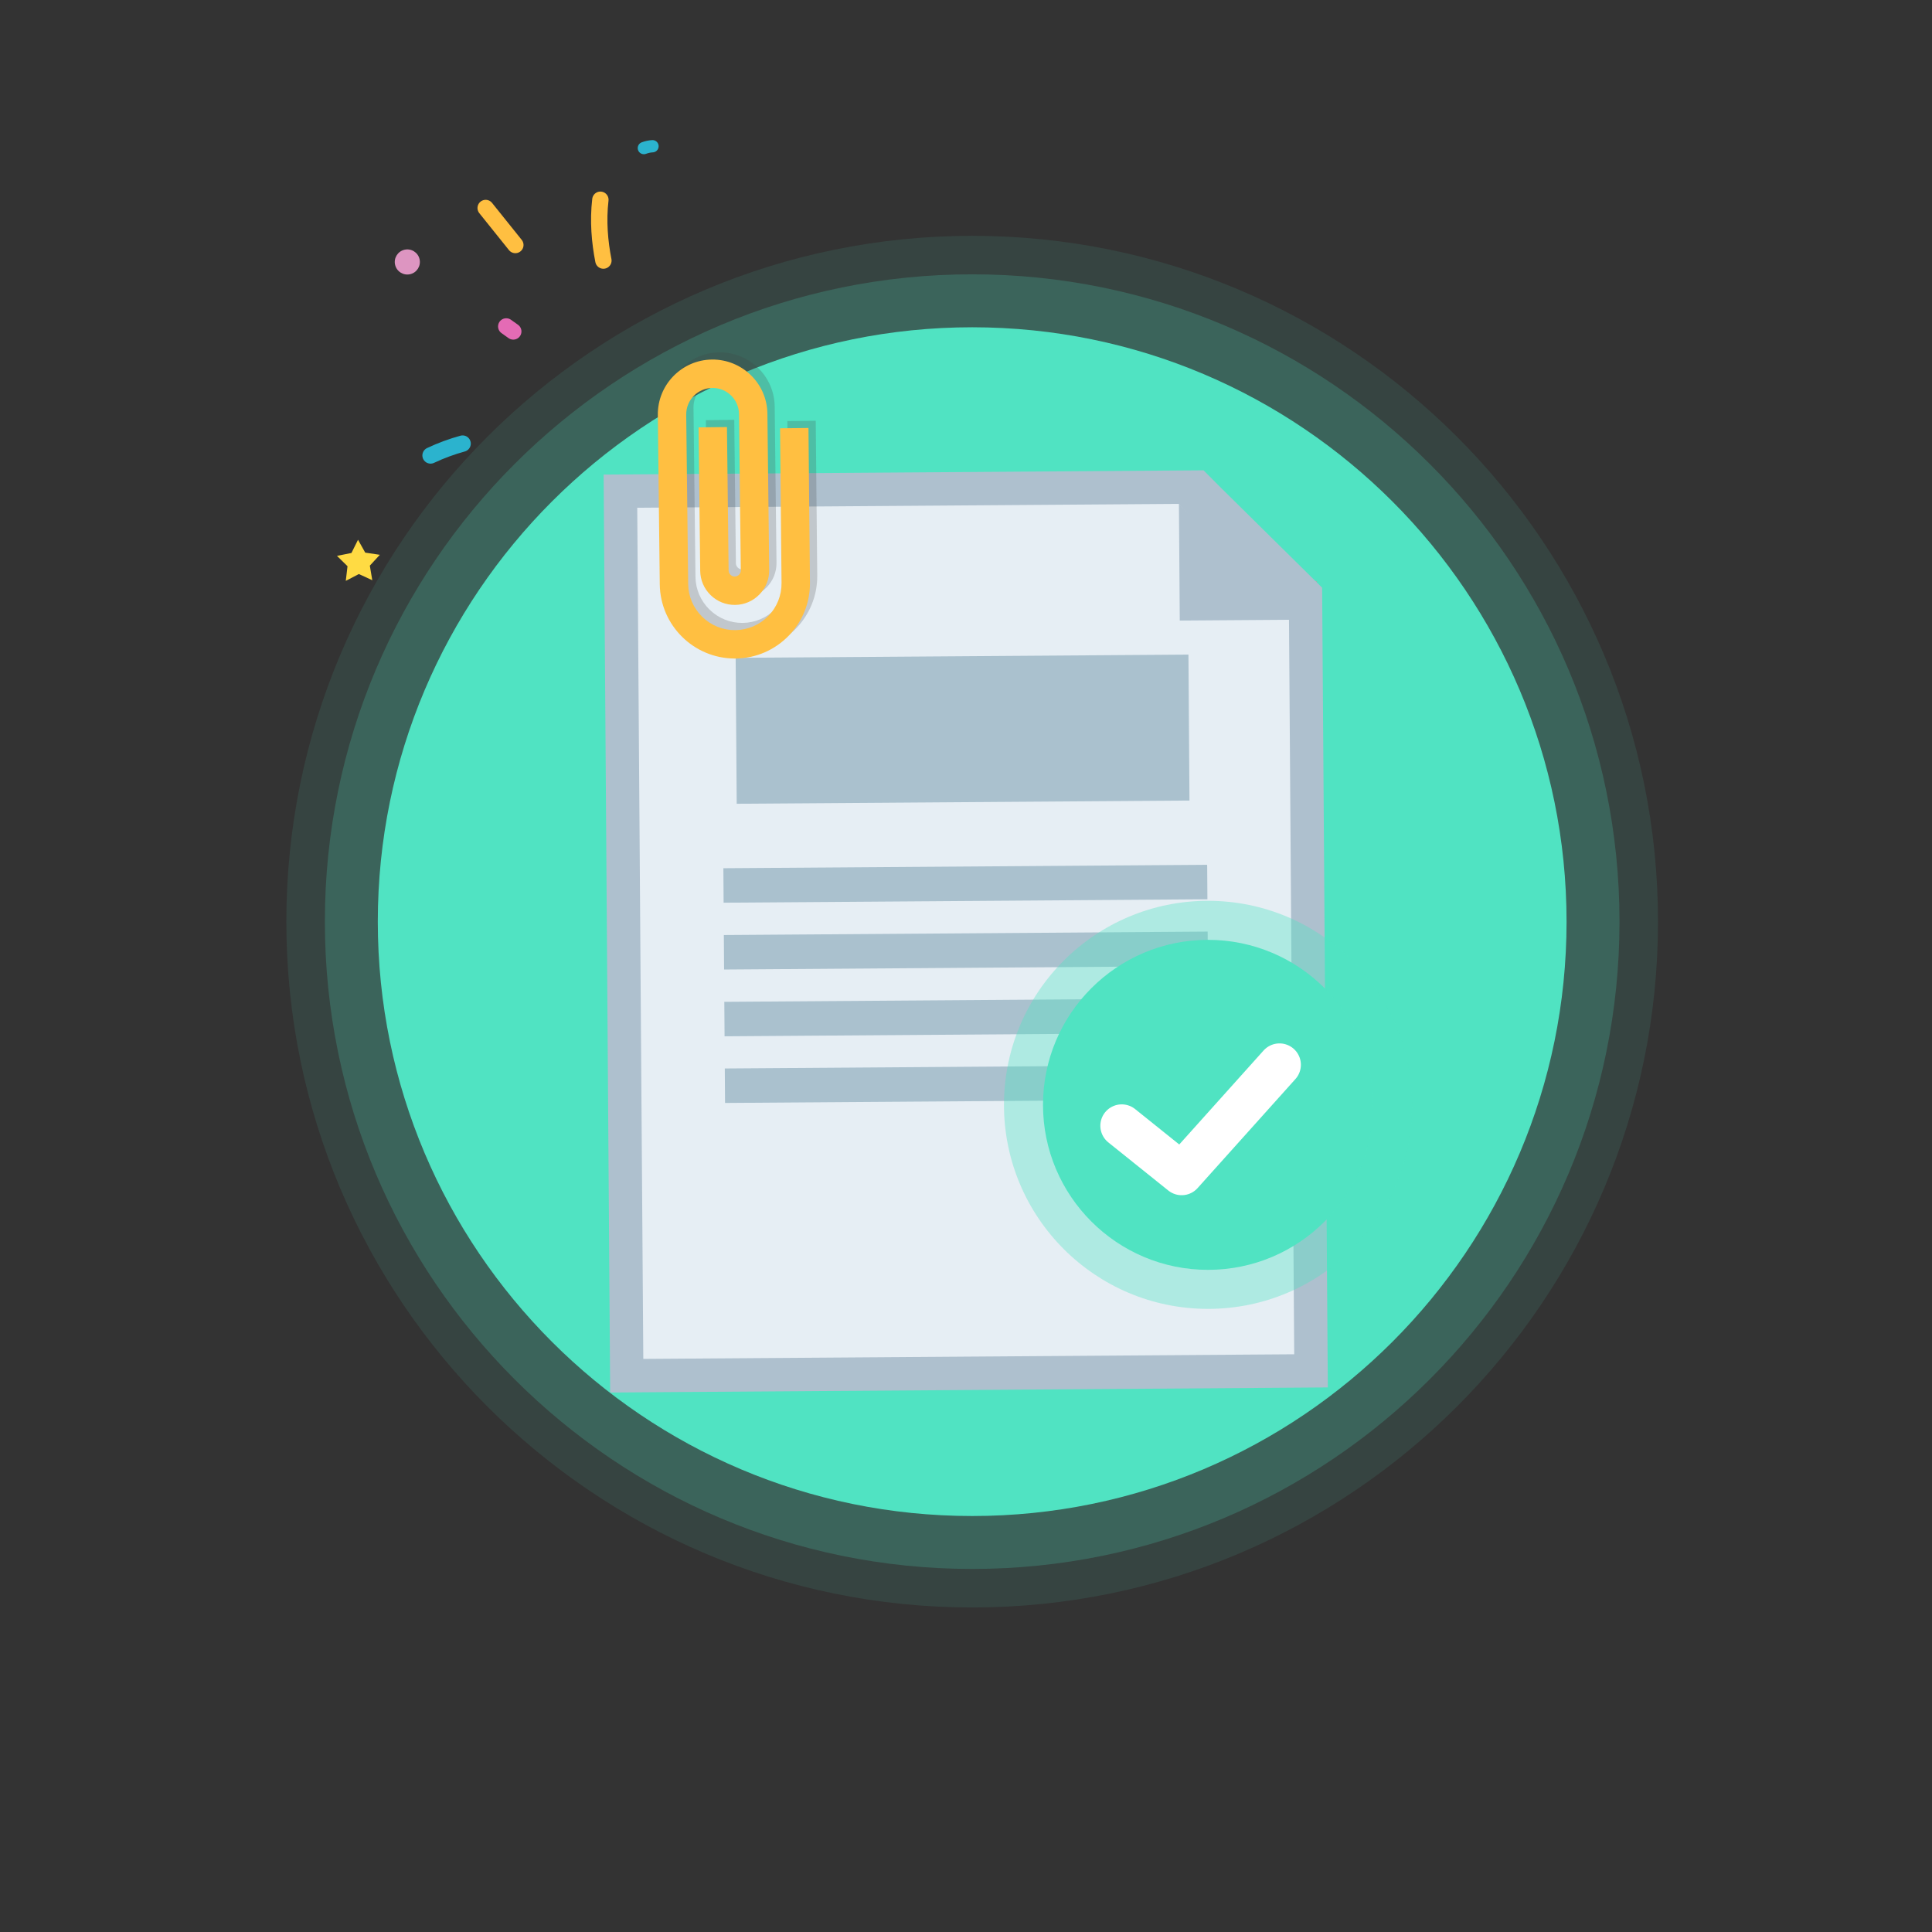 <svg width="139" height="139" viewBox="0 0 139 139" fill="none" xmlns="http://www.w3.org/2000/svg">
<rect x="0" y="0" width="139" height="139" fill="#333333" stroke="none"/>
<g clip-path="url(#clip0_823_1530)">
<mask id="mask0_823_1530" style="mask-type:luminance" maskUnits="userSpaceOnUse" x="0" y="0" width="139" height="139">
<path d="M138.504 0H0V138.504H138.504V0Z" fill="white"/>
</mask>
<g mask="url(#mask0_823_1530)">
<g opacity="0.1">
<path d="M69.945 16.967C97.177 16.967 119.287 39.077 119.287 66.309C119.287 93.541 97.177 115.651 69.945 115.651C42.713 115.651 20.602 93.541 20.602 66.309C20.602 39.077 42.713 16.967 69.945 16.967Z" fill="#50E3C2"/>
</g>
<g opacity="0.2">
<path d="M69.945 19.736C95.648 19.736 116.517 40.605 116.517 66.308C116.517 92.011 95.648 112.88 69.945 112.88C44.242 112.88 23.373 92.011 23.373 66.308C23.373 40.605 44.242 19.736 69.945 19.736Z" fill="#50E3C2"/>
</g>
<path d="M69.945 23.546C93.546 23.546 112.708 42.708 112.708 66.309C112.708 89.91 93.546 109.072 69.945 109.072C46.344 109.072 27.181 89.91 27.181 66.309C27.181 42.708 46.344 23.546 69.945 23.546Z" fill="#50E3C2"/>
<path d="M92.92 49.494L93.3 42.488L51.55 42.256L51.552 97.027L92.921 97.026L92.92 49.494Z" fill="#CECECE"/>
<path d="M86.719 41.693L52.155 41.828L51.121 41.828L50.088 41.828L50.088 42.861L50.088 43.895L50.089 96.598L50.089 97.632L50.09 98.665L51.123 98.665L52.156 98.665L92.459 98.664L93.493 98.664L94.526 98.664L94.526 97.631L94.526 96.597L94.731 41.809L86.719 41.693ZM92.459 96.597L52.156 96.598L52.155 43.895L92.458 43.928L92.459 96.597Z" fill="#A8A8A8"/>
<path d="M86.218 62.268L58.183 62.268L58.182 53.232L86.218 53.231L86.218 62.268Z" fill="#A8A8A8"/>
<path d="M87.285 68.386L57.329 68.387L57.329 66.252L87.285 66.252L87.285 68.386Z" fill="#A8A8A8"/>
<path d="M87.285 72.522L57.329 72.523L57.329 70.388L87.285 70.388L87.285 72.522Z" fill="#A8A8A8"/>
<path d="M87.285 76.659L57.329 76.66L57.329 74.525L87.285 74.524L87.285 76.659Z" fill="#A8A8A8"/>
<path d="M87.285 80.785L57.329 80.786L57.329 78.651L87.285 78.65L87.285 80.785Z" fill="#A8A8A8"/>
<path d="M86.518 50.295L86.714 44.753L52.474 44.303L52.429 89.383L86.479 89.418L86.518 50.295Z" fill="#E4E4E4"/>
<path d="M80.885 43.979L52.972 43.951L52.121 43.95L51.271 43.949L51.27 44.8L51.269 45.65L51.226 89.03L51.225 89.88L51.224 90.731L52.075 90.732L52.925 90.733L86.098 90.766L86.948 90.766L87.799 90.767L87.8 89.917L87.8 89.066L87.846 44.112L80.885 43.979ZM86.099 89.064L52.927 89.031L52.97 45.652L80.562 45.68L86.143 45.777L86.099 89.064Z" fill="#C1C1C1"/>
<path d="M80.991 60.803L57.916 60.78L57.923 53.342L80.999 53.365L80.991 60.803Z" fill="#C1C1C1"/>
<path d="M81.865 65.841L57.208 65.817L57.21 64.06L81.866 64.084L81.865 65.841Z" fill="#C1C1C1"/>
<path d="M81.861 69.246L57.205 69.221L57.206 67.464L81.863 67.489L81.861 69.246Z" fill="#C1C1C1"/>
<path d="M81.858 72.65L57.201 72.625L57.203 70.868L81.859 70.893L81.858 72.65Z" fill="#C1C1C1"/>
<path d="M81.854 76.046L57.198 76.022L57.2 74.265L81.856 74.29L81.854 76.046Z" fill="#C1C1C1"/>
<mask id="mask1_823_1530" style="mask-type:luminance" maskUnits="userSpaceOnUse" x="-9" y="-27" width="105" height="105">
<path d="M10.967 77.955L-8.702 -6.346L75.599 -26.015L95.268 58.286L10.967 77.955Z" fill="white"/>
</mask>
<g mask="url(#mask1_823_1530)">
<path d="M28.426 19.053C28.312 18.568 28.615 18.081 29.1 17.968C29.586 17.855 30.072 18.157 30.185 18.643C30.298 19.128 29.996 19.614 29.511 19.727C29.025 19.841 28.539 19.538 28.426 19.053Z" fill="#DD95C1"/>
<path d="M33.283 31.915C32.524 32.124 31.75 32.402 30.977 32.768" stroke="#2BB3CE" stroke-width="1.177" stroke-linecap="round"/>
<path d="M36.928 23.846C36.759 23.726 36.59 23.605 36.422 23.486" stroke="#E46BB5" stroke-width="1.177" stroke-linecap="round"/>
<path d="M37.077 17.627C36.268 16.614 35.503 15.659 34.942 14.966" stroke="#FFBF41" stroke-width="1.177" stroke-linecap="round"/>
<path d="M43.412 18.747C43.151 17.419 43.014 15.906 43.195 14.371" stroke="#FFBF41" stroke-width="1.177" stroke-linecap="round"/>
<path d="M25.758 38.834L26.277 39.76L27.328 39.916L26.608 40.696L26.784 41.744L25.819 41.3L24.878 41.791L25.002 40.736L24.244 39.993L25.285 39.785L25.758 38.834Z" fill="#FFDB43"/>
<path d="M46.323 10.653C46.527 10.578 46.736 10.532 46.945 10.521" stroke="#2BB3CE" stroke-width="0.883" stroke-linecap="round"/>
</g>
<path d="M92.73 43.571L86.298 35.205L44.601 35.502L45.054 99.143L93.123 98.801L92.73 43.571Z" fill="#30947E"/>
<path d="M93.261 42.699L86.828 34.333L45.131 34.63L45.584 98.271L93.654 97.929L93.261 42.699Z" fill="#E6EEF4"/>
<path d="M94.768 41.932L87.834 35.087L86.59 33.837L86.07 33.841L85.235 33.847L45.83 34.127L44.63 34.136L43.429 34.144L43.437 35.345L43.446 36.546L43.882 97.785L43.89 98.986L43.899 100.187L45.1 100.179L46.3 100.17L93.131 99.837L94.332 99.828L95.532 99.82L95.524 98.619L95.515 97.418L95.126 42.778L95.123 42.286L94.768 41.932ZM93.114 97.435L46.283 97.768L45.847 36.529L84.8 36.251L92.737 44.453L93.114 97.435Z" fill="#AEC0CE"/>
<path d="M85.578 57.596L53.003 57.828L52.928 47.328L85.504 47.096L85.578 57.596Z" fill="#AAC1CE"/>
<path d="M86.869 64.698L52.061 64.946L52.044 62.465L86.852 62.218L86.869 64.698Z" fill="#AAC1CE"/>
<path d="M86.903 69.505L52.095 69.753L52.078 67.272L86.886 67.024L86.903 69.505Z" fill="#AAC1CE"/>
<path d="M86.938 74.31L52.13 74.558L52.112 72.078L86.92 71.83L86.938 74.31Z" fill="#AAC1CE"/>
<path d="M86.972 79.105L52.164 79.353L52.146 76.873L86.954 76.625L86.972 79.105Z" fill="#AAC1CE"/>
<path d="M93.274 44.587L84.819 36.251L84.879 44.647L93.274 44.587Z" fill="#AEC0CE"/>
<mask id="mask2_823_1530" style="mask-type:luminance" maskUnits="userSpaceOnUse" x="-200" y="-106" width="578" height="578">
<path d="M377.863 -105.49H-199.238V471.61H377.863V-105.49Z" fill="white"/>
<path d="M12.41 73.951L10.606 36.497L22.589 36.079L35.029 36.497L33.045 76.296L12.41 73.951Z" fill="black"/>
</mask>
<g mask="url(#mask2_823_1530)">
<g opacity="0.23">
<path d="M58.69 30.272L56.647 30.296L56.754 41.418C56.764 42.314 56.424 43.161 55.796 43.804C55.168 44.446 54.329 44.806 53.433 44.816C52.539 44.827 51.691 44.486 51.048 43.858C50.406 43.23 50.046 42.391 50.036 41.496L49.895 29.314C49.883 28.267 50.726 27.405 51.773 27.393C51.78 27.393 51.788 27.393 51.795 27.393C52.832 27.393 53.682 28.23 53.694 29.27L53.823 40.516C53.824 40.633 53.78 40.743 53.698 40.827C53.616 40.911 53.506 40.958 53.389 40.96C53.272 40.963 53.161 40.916 53.078 40.834C52.994 40.752 52.947 40.643 52.945 40.526L52.827 30.206L50.784 30.229L50.902 40.549C50.91 41.211 51.175 41.831 51.65 42.295C52.125 42.759 52.749 43.008 53.413 43.003C54.075 42.995 54.695 42.73 55.158 42.255C55.622 41.78 55.874 41.154 55.866 40.492L55.737 29.247C55.712 27.073 53.923 25.328 51.749 25.35C49.575 25.375 47.828 27.164 47.852 29.337L47.992 41.519C48.026 44.477 50.443 46.86 53.394 46.86C53.415 46.86 53.436 46.859 53.457 46.859C56.436 46.825 58.831 44.374 58.797 41.395L58.69 30.272Z" fill="#424242"/>
</g>
</g>
<mask id="mask3_823_1530" style="mask-type:luminance" maskUnits="userSpaceOnUse" x="-198" y="-108" width="579" height="578">
<path d="M380.049 -107.654H-197.051V469.446H380.049V-107.654Z" fill="white"/>
<path d="M10.787 73.05L10.606 34.022L22.589 33.585L35.029 34.022L33.586 74.132L10.787 73.05Z" fill="black"/>
</mask>
<g mask="url(#mask3_823_1530)">
<path d="M58.166 30.791L56.122 30.814L56.229 41.937C56.24 42.833 55.9 43.68 55.272 44.322C54.644 44.965 53.804 45.324 52.909 45.335C52.014 45.346 51.166 45.005 50.523 44.377C49.881 43.749 49.521 42.91 49.511 42.014L49.371 29.832C49.359 28.785 50.201 27.924 51.248 27.912C51.255 27.911 51.263 27.911 51.27 27.911C52.307 27.911 53.157 28.749 53.169 29.789L53.298 41.034C53.3 41.151 53.255 41.262 53.173 41.346C53.091 41.43 52.981 41.477 52.864 41.478C52.748 41.481 52.637 41.435 52.553 41.353C52.469 41.271 52.422 41.161 52.421 41.044L52.302 30.724L50.259 30.748L50.377 41.068C50.385 41.73 50.651 42.35 51.125 42.814C51.6 43.278 52.224 43.527 52.888 43.521C53.55 43.514 54.17 43.248 54.634 42.773C55.098 42.299 55.349 41.673 55.341 41.011L55.212 29.765C55.187 27.592 53.398 25.847 51.224 25.868C49.051 25.893 47.303 27.682 47.328 29.856L47.468 42.038C47.502 44.996 49.919 47.378 52.869 47.378C52.89 47.378 52.911 47.378 52.932 47.378C55.911 47.344 58.307 44.892 58.273 41.913L58.166 30.791Z" fill="#FFBF41"/>
</g>
<mask id="mask4_823_1530" style="mask-type:luminance" maskUnits="userSpaceOnUse" x="67" y="58" width="40" height="43">
<path d="M67.764 58.172H106.059V100.935H67.764V58.172Z" fill="white"/>
</mask>
<g mask="url(#mask4_823_1530)">
<g opacity="0.37">
<path d="M86.912 64.81C95.013 64.81 101.591 71.388 101.591 79.489C101.591 87.591 95.013 94.169 86.912 94.169C78.81 94.169 72.232 87.591 72.232 79.489C72.232 71.388 78.81 64.81 86.912 64.81Z" fill="#50E3C2"/>
</g>
<path d="M86.912 67.618C93.463 67.618 98.783 72.938 98.783 79.49C98.783 86.041 93.463 91.361 86.912 91.361C80.36 91.361 75.04 86.041 75.04 79.49C75.04 72.938 80.36 67.618 86.912 67.618Z" fill="#50E3C2"/>
<path d="M80.704 80.993C82.141 82.146 85.016 84.452 85.016 84.452C85.016 84.452 89.273 79.708 92.055 76.607" fill="#50E3C2"/>
<path d="M80.704 80.993C82.141 82.146 85.016 84.452 85.016 84.452C85.016 84.452 89.273 79.708 92.055 76.607" stroke="white" stroke-width="3.077" stroke-linecap="round" stroke-linejoin="round"/>
</g>
</g>
</g>
<defs>
<clipPath id="clip0_823_1530">
<rect width="138.504" height="138.504" fill="white"/>
</clipPath>
</defs>
</svg>

